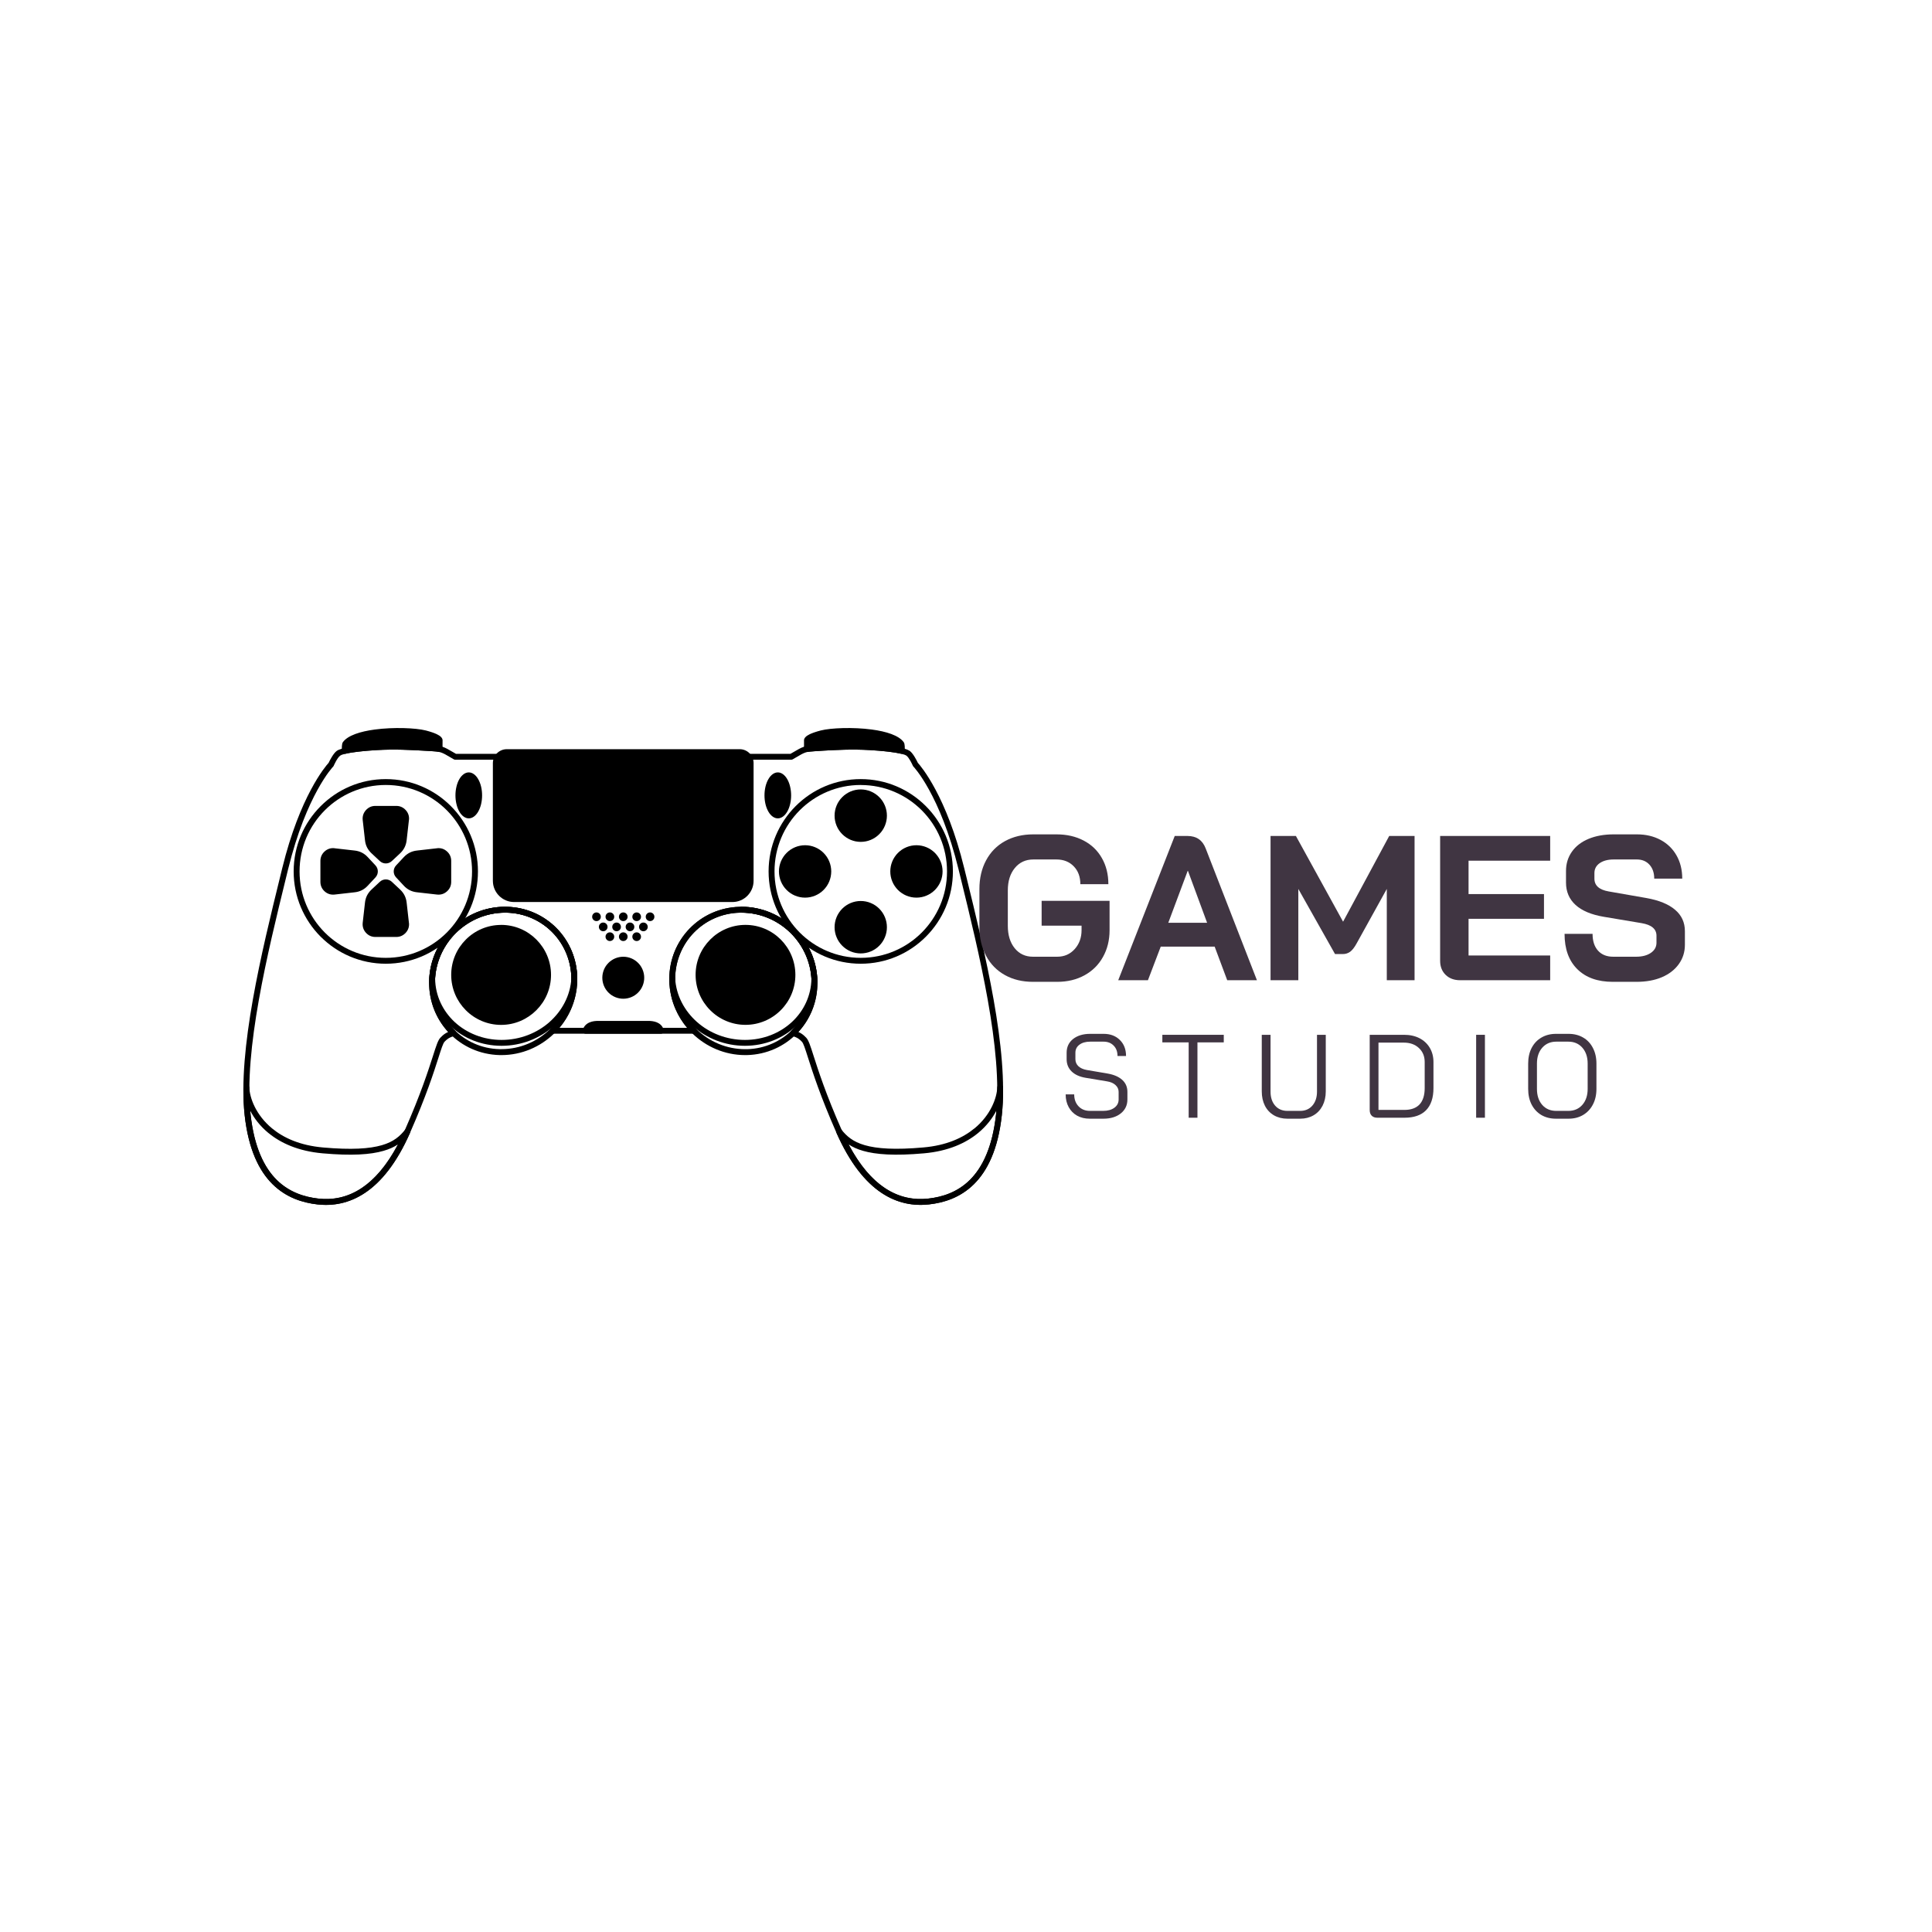 <svg xmlns="http://www.w3.org/2000/svg" xmlns:xlink="http://www.w3.org/1999/xlink" width="500" zoomAndPan="magnify" viewBox="0 0 375 375" height="500" preserveAspectRatio="xMidYMid meet" version="1.0"><defs><g/><clipPath id="334ee1a52e"><path d="M 66 141.094 L 86 141.094 L 86 146 L 66 146 Z M 66 141.094 " clip-rule="nonzero"/></clipPath><clipPath id="f53cfef798"><path d="M 66 141.094 L 86 141.094 L 86 147 L 66 147 Z M 66 141.094 " clip-rule="nonzero"/></clipPath><clipPath id="347f74629a"><path d="M 156 141.094 L 176 141.094 L 176 146 L 156 146 Z M 156 141.094 " clip-rule="nonzero"/></clipPath><clipPath id="d267304412"><path d="M 156 141.094 L 176 141.094 L 176 147 L 156 147 Z M 156 141.094 " clip-rule="nonzero"/></clipPath></defs><g clip-path="url(#334ee1a52e)"><path fill="#000000" d="M 85.332 145.391 C 85.332 145.391 85.332 144.027 85.332 143.684 C 85.332 143.344 84.359 142.812 82.52 142.344 C 79.164 141.484 68.949 141.629 67.012 144.398 C 66.93 144.52 66.906 145.098 66.922 145.754 C 68.184 145.449 70.277 145.191 73.117 145.02 C 77.293 144.77 81.023 145.082 83.461 145.203 C 84.328 145.246 84.879 145.285 85.34 145.383 Z M 85.332 145.391 " fill-opacity="1" fill-rule="evenodd"/></g><g clip-path="url(#f53cfef798)"><path fill="#000000" d="M 84.766 144.727 L 84.766 143.676 C 84.766 143.629 84.605 143.676 84.309 143.543 C 83.867 143.328 83.219 143.105 82.379 142.891 C 80.504 142.414 76.402 142.258 72.891 142.727 C 70.375 143.062 68.195 143.699 67.477 144.727 C 67.449 144.77 67.504 144.77 67.496 144.906 L 67.492 145.055 C 68.039 144.953 68.672 144.855 69.406 144.77 C 70.445 144.648 71.68 144.543 73.082 144.457 C 76.621 144.242 79.848 144.434 82.234 144.57 C 83.074 144.621 83.938 144.648 84.766 144.727 Z M 85.902 143.676 L 85.891 145.496 C 85.824 145.805 85.527 146.004 85.219 145.941 C 84.195 145.789 83.203 145.762 82.172 145.703 C 79.812 145.57 76.621 145.383 73.145 145.59 C 71.75 145.668 70.539 145.781 69.535 145.898 C 68.516 146.02 67.684 146.152 67.07 146.305 L 66.922 146.324 C 66.609 146.324 66.344 146.074 66.344 145.77 L 66.359 144.848 C 66.379 144.504 66.438 144.227 66.543 144.07 C 67.477 142.742 69.949 141.973 72.742 141.602 C 76.387 141.113 80.676 141.285 82.656 141.785 C 83.566 142.023 84.293 142.27 84.801 142.516 C 85.527 142.855 85.902 143.277 85.902 143.684 Z M 85.902 143.676 " fill-opacity="1" fill-rule="nonzero"/></g><path fill="#000000" d="M 74.883 151.223 C 79.82 151.223 84.293 153.227 87.527 156.477 C 90.762 159.715 92.77 164.199 92.77 169.145 C 92.77 174.09 90.77 178.57 87.527 181.812 C 84.293 185.055 79.82 187.059 74.883 187.059 C 69.949 187.059 65.477 185.055 62.242 181.812 L 62.211 181.785 C 58.992 178.543 57 174.07 57 169.145 C 57 164.199 59 159.715 62.242 156.477 C 65.48 153.227 69.957 151.223 74.883 151.223 Z M 86.723 157.273 C 83.695 154.242 79.508 152.363 74.883 152.363 C 70.262 152.363 66.074 154.242 63.047 157.273 C 60.012 160.309 58.145 164.504 58.145 169.145 C 58.145 173.77 60.012 177.949 63.023 180.984 L 63.047 181.008 C 66.074 184.039 70.262 185.918 74.883 185.918 C 79.508 185.918 83.695 184.039 86.723 181.008 C 89.75 177.973 91.625 173.777 91.625 169.145 C 91.625 164.512 89.75 160.316 86.723 157.273 Z M 86.723 157.273 " fill-opacity="1" fill-rule="nonzero"/><path fill="#000000" d="M 112.047 189.965 C 111.824 193.598 110.078 196.863 107.422 199.215 C 104.781 201.547 101.227 202.988 97.355 202.988 C 93.484 202.988 90 201.547 87.473 199.199 C 84.93 196.844 83.348 193.566 83.312 189.934 L 83.312 189.898 C 83.539 186.031 85.285 182.547 87.934 180.043 C 90.582 177.543 94.137 176.004 98.02 176.004 C 101.902 176.004 105.391 177.551 107.914 180.059 C 110.441 182.57 112.008 186.059 112.039 189.934 L 112.039 189.969 Z M 106.668 198.363 C 109.102 196.207 110.699 193.219 110.906 189.906 C 110.871 186.359 109.438 183.168 107.117 180.863 C 104.801 178.566 101.594 177.145 98.027 177.145 C 94.453 177.145 91.168 178.566 88.723 180.871 C 86.273 183.184 84.664 186.395 84.457 189.957 C 84.5 193.254 85.938 196.223 88.246 198.371 C 90.57 200.52 93.781 201.848 97.363 201.848 C 100.949 201.848 104.238 200.52 106.676 198.363 Z M 106.668 198.363 " fill-opacity="1" fill-rule="nonzero"/><path fill="#000000" d="M 97.266 179.52 C 99.938 179.52 102.359 180.605 104.109 182.363 C 105.863 184.117 106.953 186.543 106.953 189.223 C 106.953 191.898 105.871 194.324 104.109 196.078 C 102.359 197.836 99.938 198.93 97.266 198.93 C 94.594 198.93 92.172 197.844 90.418 196.086 C 88.668 194.332 87.578 191.906 87.578 189.227 C 87.578 186.551 88.66 184.125 90.418 182.371 C 92.172 180.613 94.594 179.527 97.266 179.527 Z M 97.266 179.52 " fill-opacity="1" fill-rule="nonzero"/><path fill="#000000" d="M 120.977 199.5 L 133.379 199.5 C 132.461 198.406 131.691 197.172 131.113 195.844 C 130.387 194.176 129.961 192.332 129.918 190.414 L 129.91 190.043 C 129.91 186.211 131.414 182.754 133.863 180.227 C 136.32 177.703 139.73 176.109 143.551 176.012 L 143.922 176.004 C 147.895 176.004 151.52 177.617 154.191 180.215 C 156.855 182.82 158.559 186.41 158.656 190.383 C 158.707 192.426 158.332 194.383 157.609 196.145 C 156.977 197.691 156.07 199.098 154.961 200.305 C 155.184 200.406 155.383 200.512 155.559 200.625 C 155.945 200.875 156.23 201.148 156.492 201.426 C 156.949 201.91 157.297 202.996 157.91 204.918 C 158.801 207.691 160.273 212.309 163.387 219.371 C 165.922 225.129 168.793 228.613 171.707 230.562 C 174.578 232.488 177.5 232.938 180.184 232.637 C 182.875 232.34 185.812 231.426 188.234 229.035 C 190.676 226.621 192.621 222.688 193.324 216.352 C 194.691 203.938 190.008 184.859 186.445 170.344 L 186.055 168.742 C 182.477 154.168 177.305 148.801 177.293 148.789 C 177.227 148.715 177.176 148.637 177.148 148.551 C 177.094 148.422 176.473 147.062 175.926 146.66 L 175.902 146.648 C 175.609 146.453 174.863 146.254 173.703 146.07 C 172.492 145.875 170.844 145.711 168.816 145.59 C 165.34 145.383 162.148 145.57 159.789 145.703 L 158.535 145.777 C 156.414 145.883 156.312 145.945 154.375 147.09 L 153.871 147.383 C 153.777 147.434 153.688 147.461 153.586 147.461 L 88.367 147.461 C 88.246 147.461 88.133 147.426 88.039 147.359 L 87.578 147.09 C 85.641 145.945 85.535 145.883 83.418 145.777 L 82.164 145.703 C 79.805 145.57 76.617 145.383 73.141 145.59 C 71.109 145.711 69.465 145.883 68.254 146.07 C 67.055 146.262 66.301 146.461 66.031 146.668 C 65.453 147.09 64.805 148.566 64.805 148.566 C 64.777 148.652 64.727 148.73 64.672 148.789 C 64.656 148.801 59.492 154.168 55.914 168.742 L 55.523 170.344 C 51.961 184.852 47.277 203.93 48.645 216.352 C 49.34 222.688 51.293 226.621 53.734 229.035 C 56.156 231.418 59.094 232.332 61.785 232.637 C 64.469 232.938 67.391 232.488 70.254 230.562 C 73.168 228.605 76.039 225.121 78.574 219.371 C 81.688 212.309 83.16 207.691 84.051 204.918 C 84.664 202.996 85.012 201.91 85.469 201.426 L 85.492 201.406 C 85.746 201.133 86.031 200.863 86.395 200.625 C 86.574 200.512 86.766 200.406 86.992 200.305 C 85.883 199.098 84.977 197.691 84.344 196.145 C 83.625 194.383 83.238 192.426 83.297 190.383 C 83.395 186.41 85.098 182.812 87.762 180.215 C 90.426 177.617 94.059 176.004 98.027 176.004 L 98.398 176.012 C 102.223 176.109 105.633 177.703 108.09 180.227 C 110.543 182.754 112.051 186.211 112.051 190.035 L 112.047 190.406 C 111.996 192.332 111.566 194.176 110.848 195.844 L 110.836 195.875 C 110.266 197.188 109.496 198.414 108.582 199.5 L 120.984 199.5 Z M 134.676 200.641 L 107.281 200.641 C 107.137 200.641 106.988 200.582 106.879 200.469 C 106.66 200.25 106.66 199.883 106.879 199.664 C 108.098 198.449 109.098 197.008 109.785 195.41 L 109.793 195.387 C 110.465 193.848 110.855 192.148 110.898 190.383 L 110.898 190.035 C 110.898 186.516 109.516 183.332 107.266 181.02 C 105.016 178.707 101.875 177.238 98.367 177.152 L 98.02 177.152 C 94.359 177.152 91.012 178.637 88.547 181.035 C 86.09 183.434 84.516 186.75 84.422 190.414 C 84.379 192.297 84.723 194.098 85.383 195.707 C 86.074 197.395 87.109 198.898 88.402 200.129 C 88.477 200.199 88.531 200.285 88.559 200.391 C 88.641 200.699 88.461 201.004 88.16 201.09 C 87.656 201.227 87.293 201.398 87 201.582 C 86.73 201.762 86.508 201.969 86.301 202.184 L 86.281 202.211 C 85.996 202.512 85.676 203.512 85.113 205.273 C 84.215 208.086 82.719 212.762 79.602 219.84 C 76.973 225.809 73.953 229.449 70.867 231.516 C 67.738 233.617 64.555 234.102 61.637 233.781 C 58.73 233.457 55.551 232.461 52.91 229.859 C 50.297 227.285 48.223 223.125 47.488 216.484 C 46.102 203.867 50.809 184.684 54.398 170.086 L 54.789 168.488 C 58.211 154.539 63.16 148.754 63.785 148.066 C 64.008 147.602 64.699 146.234 65.355 145.754 C 65.773 145.449 66.691 145.176 68.062 144.953 C 69.32 144.754 71.004 144.582 73.062 144.461 C 76.602 144.25 79.828 144.441 82.215 144.578 L 83.469 144.648 C 85.859 144.77 85.977 144.84 88.141 146.109 L 88.512 146.324 L 153.422 146.324 L 153.793 146.109 C 155.957 144.84 156.07 144.77 158.457 144.648 L 159.719 144.578 C 162.105 144.441 165.332 144.25 168.871 144.461 C 170.93 144.582 172.617 144.762 173.871 144.953 C 175.199 145.168 176.102 145.434 176.543 145.727 L 176.586 145.754 C 177.242 146.234 177.934 147.602 178.152 148.066 C 178.773 148.754 183.73 154.539 187.148 168.488 L 187.543 170.086 C 191.125 184.684 195.84 203.867 194.449 216.484 C 193.719 223.125 191.645 227.277 189.031 229.859 C 186.395 232.465 183.219 233.457 180.305 233.781 C 177.383 234.102 174.199 233.617 171.074 231.516 C 167.988 229.449 164.977 225.809 162.34 219.84 C 159.219 212.762 157.727 208.086 156.828 205.273 C 156.266 203.512 155.945 202.512 155.66 202.211 C 155.445 201.984 155.219 201.762 154.941 201.582 C 154.656 201.398 154.293 201.234 153.801 201.098 C 153.699 201.078 153.602 201.02 153.523 200.934 C 153.309 200.707 153.316 200.348 153.535 200.129 C 154.832 198.898 155.871 197.395 156.555 195.707 C 157.219 194.09 157.566 192.297 157.52 190.414 C 157.426 186.75 155.852 183.434 153.395 181.035 C 150.938 178.637 147.582 177.152 143.922 177.152 L 143.578 177.152 C 140.059 177.238 136.926 178.707 134.676 181.02 C 132.426 183.34 131.043 186.516 131.043 190.035 L 131.043 190.379 C 131.086 192.148 131.477 193.848 132.145 195.387 C 132.836 196.98 133.82 198.422 135.031 199.633 C 135.152 199.742 135.23 199.891 135.23 200.07 C 135.23 200.383 134.973 200.641 134.66 200.641 Z M 134.676 200.641 " fill-opacity="1" fill-rule="nonzero"/><path fill="#000000" d="M 120.977 200.07 L 128.301 200.07 C 127.945 198.906 126.738 198.727 125.855 198.727 L 116.113 198.727 C 115.223 198.727 114.023 198.906 113.668 200.07 L 120.992 200.07 Z M 120.977 200.07 " fill-opacity="1" fill-rule="evenodd"/><path fill="#000000" d="M 128.301 200.641 L 113.66 200.641 L 113.492 200.613 C 113.191 200.52 113.02 200.199 113.113 199.898 C 113.348 199.129 113.867 198.68 114.469 198.434 C 115.008 198.207 115.605 198.156 116.105 198.156 L 125.848 198.156 C 126.348 198.156 126.945 198.215 127.488 198.434 C 128.078 198.68 128.586 199.113 128.828 199.871 L 128.863 200.07 C 128.863 200.383 128.605 200.641 128.293 200.641 Z M 128.301 200.641 " fill-opacity="1" fill-rule="nonzero"/><g clip-path="url(#347f74629a)"><path fill="#000000" d="M 156.629 145.391 C 156.629 145.391 156.629 144.027 156.629 143.684 C 156.629 143.344 157.605 142.812 159.441 142.344 C 162.797 141.484 173.012 141.629 174.949 144.398 C 175.035 144.52 175.055 145.098 175.039 145.754 C 173.781 145.449 171.688 145.191 168.844 145.02 C 164.668 144.77 160.938 145.082 158.5 145.203 C 157.633 145.246 157.082 145.285 156.621 145.383 Z M 156.629 145.391 " fill-opacity="1" fill-rule="evenodd"/></g><g clip-path="url(#d267304412)"><path fill="#000000" d="M 156.059 145.391 L 156.059 143.684 C 156.059 143.277 156.434 142.863 157.16 142.516 C 157.66 142.277 158.387 142.023 159.305 141.785 C 161.285 141.285 165.566 141.113 169.223 141.602 C 172.012 141.973 174.484 142.742 175.418 144.07 C 175.531 144.227 175.59 144.504 175.609 144.848 L 175.625 145.762 C 175.625 146.074 175.359 146.324 175.047 146.324 L 174.898 146.305 C 174.285 146.16 173.453 146.02 172.434 145.898 C 171.43 145.781 170.219 145.668 168.824 145.59 C 165.348 145.383 162.156 145.57 159.797 145.703 C 158.695 145.77 157.719 145.84 156.637 145.953 C 156.32 145.953 156.066 145.699 156.066 145.383 Z M 157.199 143.684 L 157.199 144.734 C 158.031 144.656 158.895 144.621 159.727 144.578 C 162.113 144.441 165.34 144.25 168.879 144.461 C 170.281 144.547 171.508 144.656 172.555 144.777 C 173.289 144.863 173.93 144.953 174.473 145.062 L 174.465 144.914 C 174.457 144.777 174.508 144.77 174.484 144.734 C 173.766 143.699 171.586 143.062 169.066 142.727 C 165.555 142.266 161.449 142.414 159.578 142.891 C 158.734 143.105 158.09 143.336 157.645 143.543 C 157.348 143.684 157.191 143.629 157.191 143.676 Z M 157.199 143.684 " fill-opacity="1" fill-rule="nonzero"/></g><path fill="#000000" d="M 167.07 152.363 C 162.445 152.363 158.258 154.242 155.23 157.273 C 152.199 160.309 150.332 164.504 150.332 169.145 C 150.332 173.781 152.203 177.973 155.23 181.008 C 158.258 184.039 162.445 185.918 167.078 185.918 C 171.699 185.918 175.887 184.039 178.914 181.008 C 181.941 177.973 183.816 173.777 183.816 169.145 C 183.816 164.512 181.941 160.316 178.914 157.281 L 178.895 157.262 C 175.867 154.242 171.691 152.371 167.078 152.371 Z M 154.426 156.477 C 157.668 153.227 162.141 151.223 167.07 151.223 C 171.992 151.223 176.449 153.215 179.684 156.445 L 179.715 156.477 C 182.945 159.715 184.957 164.199 184.957 169.145 C 184.957 174.09 182.953 178.57 179.715 181.812 C 176.48 185.055 172.008 187.059 167.07 187.059 C 162.133 187.059 157.66 185.055 154.426 181.812 C 151.188 178.566 149.184 174.082 149.184 169.145 C 149.184 164.199 151.188 159.723 154.426 156.477 Z M 154.426 156.477 " fill-opacity="1" fill-rule="nonzero"/><path fill="#000000" d="M 98.078 176.004 L 98.398 176.012 C 102.223 176.109 105.633 177.703 108.09 180.227 C 110.543 182.754 112.051 186.211 112.051 190.035 L 112.047 190.406 C 111.945 194.387 110.242 197.984 107.578 200.582 C 104.914 203.184 101.281 204.793 97.316 204.793 L 96.945 204.789 C 93.121 204.688 89.707 203.098 87.25 200.57 C 84.801 198.043 83.289 194.59 83.289 190.762 L 83.297 190.391 C 83.395 186.418 85.098 182.82 87.762 180.215 C 90.426 177.617 94.059 176.004 98.027 176.004 Z M 98.375 177.145 L 98.027 177.145 C 94.367 177.145 91.02 178.629 88.555 181.027 C 86.098 183.426 84.523 186.746 84.43 190.406 L 84.43 190.754 C 84.43 194.273 85.812 197.457 88.062 199.77 C 90.312 202.082 93.453 203.555 96.957 203.637 L 97.309 203.637 C 100.961 203.637 104.316 202.152 106.773 199.754 C 109.23 197.359 110.805 194.039 110.898 190.379 L 110.898 190.027 C 110.898 186.508 109.516 183.324 107.266 181.012 C 105.016 178.699 101.875 177.23 98.367 177.145 Z M 98.375 177.145 " fill-opacity="1" fill-rule="nonzero"/><path fill="#000000" d="M 143.898 177.145 L 143.586 177.152 C 140.074 177.238 136.941 178.707 134.688 181.02 C 132.438 183.34 131.055 186.516 131.055 190.035 L 131.055 190.383 C 131.148 194.047 132.723 197.363 135.18 199.762 C 137.637 202.16 140.992 203.645 144.648 203.645 L 144.996 203.645 C 148.508 203.559 151.641 202.09 153.891 199.777 C 156.145 197.457 157.523 194.281 157.523 190.762 L 157.523 190.414 C 157.434 186.75 155.859 183.434 153.402 181.035 C 150.945 178.637 147.59 177.152 143.926 177.152 L 143.891 177.152 Z M 143.559 176.012 L 143.926 176.004 C 147.895 176.004 151.52 177.617 154.191 180.215 C 156.855 182.82 158.559 186.41 158.656 190.383 L 158.664 190.762 C 158.664 194.59 157.16 198.051 154.703 200.57 C 152.246 203.098 148.836 204.688 145.016 204.789 L 144.641 204.793 C 140.68 204.793 137.047 203.184 134.375 200.582 C 131.711 197.98 130.008 194.387 129.91 190.414 L 129.902 190.035 C 129.902 186.211 131.406 182.746 133.863 180.227 C 136.32 177.703 139.73 176.109 143.559 176.012 Z M 143.559 176.012 " fill-opacity="1" fill-rule="nonzero"/><path fill="#000000" d="M 129.91 189.965 C 129.895 189.648 130.129 189.379 130.445 189.363 C 130.758 189.348 131.027 189.586 131.043 189.898 C 131.242 193.219 132.844 196.207 135.281 198.363 C 137.715 200.52 141.008 201.848 144.59 201.848 C 148.172 201.848 151.387 200.52 153.707 198.371 C 156.016 196.23 157.453 193.254 157.496 189.957 C 157.281 186.395 155.68 183.184 153.23 180.871 C 150.785 178.566 147.504 177.145 143.926 177.145 C 143.613 177.145 143.359 176.887 143.359 176.574 C 143.359 176.258 143.613 176.004 143.926 176.004 C 147.801 176.004 151.363 177.543 154.012 180.043 C 156.672 182.547 158.41 186.031 158.637 189.898 L 158.637 189.934 C 158.602 193.566 157.027 196.844 154.477 199.199 C 151.949 201.539 148.465 202.988 144.59 202.988 C 140.723 202.988 137.168 201.547 134.523 199.215 C 131.867 196.863 130.125 193.598 129.902 189.965 Z M 129.91 189.965 " fill-opacity="1" fill-rule="nonzero"/><path fill="#000000" d="M 137.852 182.363 C 139.605 180.605 142.027 179.52 144.695 179.52 C 147.367 179.52 149.789 180.605 151.543 182.363 C 153.293 184.117 154.383 186.543 154.383 189.223 C 154.383 191.898 153.301 194.324 151.543 196.078 C 149.789 197.836 147.367 198.922 144.695 198.922 C 142.027 198.922 139.605 197.836 137.852 196.078 C 136.098 194.324 135.016 191.898 135.016 189.223 C 135.016 186.543 136.098 184.117 137.859 182.363 Z M 137.852 182.363 " fill-opacity="1" fill-rule="nonzero"/><path fill="#000000" d="M 98.367 145.988 L 143.586 145.988 C 144.754 145.988 145.699 146.945 145.699 148.109 L 145.699 170.973 C 145.699 172.918 144.113 174.512 142.168 174.512 L 99.773 174.512 C 97.828 174.512 96.238 172.918 96.238 170.973 L 96.238 148.109 C 96.238 146.938 97.195 145.988 98.355 145.988 Z M 98.367 145.988 " fill-opacity="1" fill-rule="evenodd"/><path fill="#000000" d="M 98.367 145.418 L 143.586 145.418 C 144.32 145.418 145.004 145.727 145.48 146.211 C 145.965 146.695 146.27 147.375 146.27 148.109 L 146.27 170.973 C 146.27 172.098 145.809 173.125 145.066 173.875 C 144.328 174.617 143.301 175.082 142.168 175.082 L 99.773 175.082 C 98.648 175.082 97.613 174.617 96.875 173.875 C 96.133 173.133 95.668 172.105 95.668 170.973 L 95.668 148.109 C 95.668 147.367 95.977 146.688 96.461 146.211 C 96.945 145.727 97.621 145.418 98.355 145.418 Z M 98.367 145.418 " fill-opacity="1" fill-rule="nonzero"/><path fill="#000000" d="M 90.988 149.922 C 91.332 149.922 91.664 150.035 91.98 150.262 C 92.297 150.488 92.574 150.812 92.816 151.23 C 93.059 151.648 93.246 152.129 93.379 152.676 C 93.508 153.223 93.574 153.793 93.574 154.383 C 93.574 154.977 93.508 155.543 93.379 156.09 C 93.246 156.637 93.059 157.121 92.816 157.539 C 92.574 157.957 92.297 158.277 91.98 158.504 C 91.664 158.73 91.332 158.844 90.988 158.844 C 90.648 158.844 90.316 158.73 90 158.504 C 89.684 158.277 89.402 157.957 89.16 157.539 C 88.918 157.121 88.73 156.637 88.602 156.09 C 88.469 155.543 88.402 154.977 88.402 154.383 C 88.402 153.793 88.469 153.223 88.602 152.676 C 88.73 152.129 88.918 151.648 89.16 151.23 C 89.402 150.812 89.684 150.488 90 150.262 C 90.316 150.035 90.648 149.922 90.988 149.922 Z M 90.988 149.922 " fill-opacity="1" fill-rule="evenodd"/><path fill="#000000" d="M 150.973 149.922 C 151.316 149.922 151.645 150.035 151.961 150.262 C 152.277 150.488 152.559 150.812 152.801 151.23 C 153.043 151.648 153.23 152.129 153.359 152.676 C 153.492 153.223 153.559 153.793 153.559 154.383 C 153.559 154.977 153.492 155.543 153.359 156.09 C 153.23 156.637 153.043 157.121 152.801 157.539 C 152.559 157.957 152.277 158.277 151.961 158.504 C 151.645 158.73 151.316 158.844 150.973 158.844 C 150.629 158.844 150.301 158.73 149.984 158.504 C 149.664 158.277 149.387 157.957 149.145 157.539 C 148.902 157.121 148.715 156.637 148.582 156.09 C 148.453 155.543 148.387 154.977 148.387 154.383 C 148.387 153.793 148.453 153.223 148.582 152.676 C 148.715 152.129 148.902 151.648 149.145 151.23 C 149.387 150.812 149.664 150.488 149.984 150.262 C 150.301 150.035 150.629 149.922 150.973 149.922 Z M 150.973 149.922 " fill-opacity="1" fill-rule="evenodd"/><path fill="#000000" d="M 125.043 189.777 C 125.043 190.047 125.02 190.309 124.965 190.574 C 124.914 190.836 124.836 191.09 124.734 191.336 C 124.633 191.586 124.508 191.82 124.359 192.043 C 124.211 192.266 124.043 192.469 123.852 192.66 C 123.664 192.848 123.457 193.02 123.238 193.168 C 123.016 193.316 122.781 193.441 122.535 193.543 C 122.285 193.645 122.031 193.723 121.77 193.773 C 121.508 193.828 121.246 193.852 120.977 193.852 C 120.711 193.852 120.445 193.828 120.184 193.773 C 119.922 193.723 119.668 193.645 119.422 193.543 C 119.176 193.441 118.941 193.316 118.719 193.168 C 118.496 193.02 118.289 192.848 118.102 192.66 C 117.914 192.469 117.742 192.266 117.594 192.043 C 117.445 191.82 117.32 191.586 117.219 191.336 C 117.117 191.09 117.039 190.836 116.988 190.574 C 116.938 190.309 116.91 190.047 116.91 189.777 C 116.91 189.512 116.938 189.246 116.988 188.984 C 117.039 188.719 117.117 188.465 117.219 188.219 C 117.32 187.973 117.445 187.734 117.594 187.512 C 117.742 187.293 117.914 187.086 118.102 186.895 C 118.289 186.707 118.496 186.539 118.719 186.391 C 118.941 186.242 119.176 186.113 119.422 186.012 C 119.668 185.91 119.922 185.832 120.184 185.781 C 120.445 185.727 120.711 185.703 120.977 185.703 C 121.246 185.703 121.508 185.727 121.77 185.781 C 122.031 185.832 122.285 185.91 122.535 186.012 C 122.781 186.113 123.016 186.242 123.238 186.391 C 123.457 186.539 123.664 186.707 123.852 186.895 C 124.043 187.086 124.211 187.293 124.359 187.512 C 124.508 187.734 124.633 187.973 124.734 188.219 C 124.836 188.465 124.914 188.719 124.965 188.984 C 125.02 189.246 125.043 189.512 125.043 189.777 Z M 125.043 189.777 " fill-opacity="1" fill-rule="nonzero"/><path fill="#000000" d="M 172.148 158.316 C 172.148 158.648 172.117 158.98 172.051 159.309 C 171.984 159.637 171.891 159.953 171.762 160.266 C 171.633 160.574 171.477 160.867 171.293 161.145 C 171.109 161.422 170.898 161.68 170.66 161.914 C 170.426 162.152 170.168 162.363 169.891 162.547 C 169.613 162.734 169.32 162.891 169.012 163.02 C 168.707 163.145 168.387 163.242 168.062 163.309 C 167.734 163.371 167.402 163.406 167.07 163.406 C 166.738 163.406 166.406 163.371 166.078 163.309 C 165.754 163.242 165.434 163.145 165.125 163.02 C 164.82 162.891 164.527 162.734 164.25 162.547 C 163.973 162.363 163.715 162.152 163.48 161.914 C 163.242 161.68 163.031 161.422 162.848 161.145 C 162.66 160.867 162.504 160.574 162.379 160.266 C 162.25 159.953 162.152 159.637 162.09 159.309 C 162.023 158.98 161.992 158.648 161.992 158.316 C 161.992 157.98 162.023 157.652 162.09 157.324 C 162.152 156.996 162.25 156.676 162.379 156.367 C 162.504 156.059 162.66 155.766 162.848 155.488 C 163.031 155.211 163.242 154.953 163.48 154.719 C 163.715 154.48 163.973 154.27 164.25 154.086 C 164.527 153.898 164.82 153.742 165.125 153.613 C 165.434 153.488 165.754 153.391 166.078 153.324 C 166.406 153.262 166.738 153.227 167.07 153.227 C 167.402 153.227 167.734 153.262 168.062 153.324 C 168.387 153.391 168.707 153.488 169.012 153.613 C 169.32 153.742 169.613 153.898 169.891 154.086 C 170.168 154.27 170.426 154.48 170.66 154.719 C 170.898 154.953 171.109 155.211 171.293 155.488 C 171.477 155.766 171.633 156.059 171.762 156.367 C 171.891 156.676 171.984 156.996 172.051 157.324 C 172.117 157.652 172.148 157.98 172.148 158.316 Z M 172.148 158.316 " fill-opacity="1" fill-rule="nonzero"/><path fill="#000000" d="M 177.879 164.059 C 177.547 164.059 177.215 164.09 176.891 164.156 C 176.562 164.223 176.246 164.316 175.938 164.445 C 175.629 164.574 175.336 164.73 175.059 164.914 C 174.781 165.102 174.527 165.312 174.289 165.547 C 174.055 165.785 173.844 166.043 173.66 166.32 C 173.473 166.598 173.316 166.891 173.191 167.199 C 173.062 167.508 172.965 167.824 172.902 168.152 C 172.836 168.48 172.805 168.809 172.805 169.145 C 172.805 169.477 172.836 169.809 172.902 170.137 C 172.965 170.465 173.062 170.781 173.191 171.09 C 173.316 171.398 173.473 171.691 173.66 171.969 C 173.844 172.246 174.055 172.504 174.289 172.742 C 174.527 172.977 174.781 173.188 175.059 173.371 C 175.336 173.559 175.629 173.715 175.938 173.844 C 176.246 173.969 176.562 174.066 176.891 174.133 C 177.215 174.199 177.547 174.23 177.879 174.23 C 178.211 174.23 178.543 174.199 178.871 174.133 C 179.195 174.066 179.512 173.969 179.82 173.844 C 180.129 173.715 180.422 173.559 180.699 173.371 C 180.977 173.188 181.23 172.977 181.469 172.742 C 181.703 172.504 181.914 172.246 182.098 171.969 C 182.285 171.691 182.441 171.398 182.566 171.09 C 182.695 170.781 182.793 170.465 182.855 170.137 C 182.922 169.809 182.953 169.477 182.953 169.145 C 182.953 168.809 182.922 168.48 182.855 168.152 C 182.793 167.824 182.695 167.508 182.566 167.199 C 182.441 166.891 182.285 166.598 182.098 166.32 C 181.914 166.043 181.703 165.785 181.469 165.547 C 181.23 165.312 180.977 165.102 180.699 164.914 C 180.422 164.73 180.129 164.574 179.82 164.445 C 179.512 164.316 179.195 164.223 178.871 164.156 C 178.543 164.09 178.211 164.059 177.879 164.059 Z M 177.879 164.059 " fill-opacity="1" fill-rule="nonzero"/><path fill="#000000" d="M 172.148 179.973 C 172.148 180.305 172.117 180.637 172.051 180.965 C 171.984 181.293 171.891 181.609 171.762 181.918 C 171.633 182.227 171.477 182.52 171.293 182.797 C 171.109 183.074 170.898 183.332 170.66 183.57 C 170.426 183.805 170.168 184.016 169.891 184.203 C 169.613 184.387 169.32 184.543 169.012 184.672 C 168.707 184.801 168.387 184.898 168.062 184.961 C 167.734 185.027 167.402 185.059 167.07 185.059 C 166.738 185.059 166.406 185.027 166.078 184.961 C 165.754 184.898 165.434 184.801 165.125 184.672 C 164.82 184.543 164.527 184.387 164.25 184.203 C 163.973 184.016 163.715 183.805 163.48 183.57 C 163.242 183.332 163.031 183.074 162.848 182.797 C 162.66 182.52 162.504 182.227 162.379 181.918 C 162.25 181.609 162.152 181.293 162.09 180.965 C 162.023 180.637 161.992 180.305 161.992 179.973 C 161.992 179.637 162.023 179.305 162.09 178.977 C 162.152 178.652 162.25 178.332 162.379 178.023 C 162.504 177.715 162.66 177.422 162.848 177.145 C 163.031 176.867 163.242 176.609 163.48 176.371 C 163.715 176.137 163.973 175.926 164.25 175.738 C 164.527 175.555 164.82 175.398 165.125 175.27 C 165.434 175.141 165.754 175.047 166.078 174.98 C 166.406 174.914 166.738 174.883 167.07 174.883 C 167.402 174.883 167.734 174.914 168.062 174.98 C 168.387 175.047 168.707 175.141 169.012 175.27 C 169.32 175.398 169.613 175.555 169.891 175.738 C 170.168 175.926 170.426 176.137 170.66 176.371 C 170.898 176.609 171.109 176.867 171.293 177.145 C 171.477 177.422 171.633 177.715 171.762 178.023 C 171.891 178.332 171.984 178.652 172.051 178.977 C 172.117 179.305 172.148 179.637 172.148 179.973 Z M 172.148 179.973 " fill-opacity="1" fill-rule="nonzero"/><path fill="#000000" d="M 156.266 164.059 C 155.934 164.059 155.602 164.09 155.277 164.156 C 154.949 164.223 154.633 164.316 154.324 164.445 C 154.016 164.574 153.723 164.73 153.445 164.914 C 153.168 165.102 152.914 165.312 152.68 165.547 C 152.441 165.785 152.23 166.043 152.047 166.32 C 151.863 166.598 151.707 166.891 151.578 167.199 C 151.449 167.508 151.355 167.824 151.289 168.152 C 151.223 168.48 151.191 168.809 151.191 169.145 C 151.191 169.477 151.223 169.809 151.289 170.137 C 151.355 170.465 151.449 170.781 151.578 171.09 C 151.707 171.398 151.863 171.691 152.047 171.969 C 152.23 172.246 152.441 172.504 152.68 172.742 C 152.914 172.977 153.168 173.188 153.445 173.371 C 153.723 173.559 154.016 173.715 154.324 173.844 C 154.633 173.969 154.949 174.066 155.277 174.133 C 155.602 174.199 155.934 174.23 156.266 174.23 C 156.602 174.23 156.93 174.199 157.258 174.133 C 157.582 174.066 157.902 173.969 158.207 173.844 C 158.516 173.715 158.809 173.559 159.086 173.371 C 159.363 173.188 159.621 172.977 159.855 172.742 C 160.09 172.504 160.301 172.246 160.488 171.969 C 160.672 171.691 160.828 171.398 160.957 171.09 C 161.082 170.781 161.18 170.465 161.246 170.137 C 161.309 169.809 161.344 169.477 161.344 169.145 C 161.344 168.809 161.309 168.48 161.246 168.152 C 161.18 167.824 161.082 167.508 160.957 167.199 C 160.828 166.891 160.672 166.598 160.488 166.32 C 160.301 166.043 160.09 165.785 159.855 165.547 C 159.621 165.312 159.363 165.102 159.086 164.914 C 158.809 164.73 158.516 164.574 158.207 164.445 C 157.902 164.316 157.582 164.223 157.258 164.156 C 156.93 164.09 156.602 164.059 156.266 164.059 Z M 156.266 164.059 " fill-opacity="1" fill-rule="nonzero"/><path fill="#000000" d="M 48.395 211.055 C 48.449 213.074 49.648 216.414 52.816 219.027 C 55.039 220.859 58.238 222.332 62.695 222.723 C 68.223 223.215 71.734 222.973 74.121 222.281 C 76.422 221.617 77.656 220.512 78.645 219.254 C 78.836 219.012 79.199 218.969 79.441 219.164 C 79.648 219.328 79.707 219.605 79.605 219.84 C 76.98 225.809 73.957 229.449 70.875 231.516 C 67.746 233.617 64.562 234.102 61.645 233.781 C 58.738 233.457 55.559 232.461 52.918 229.859 C 50.305 227.285 48.23 223.125 47.496 216.484 C 47.402 215.629 47.34 214.746 47.297 213.852 C 47.254 212.961 47.238 212.023 47.246 211.07 C 47.246 210.754 47.512 210.504 47.824 210.504 C 48.129 210.504 48.379 210.754 48.387 211.062 Z M 52.09 219.906 C 50.473 218.57 49.328 217.051 48.559 215.578 L 48.637 216.363 C 49.336 222.703 51.285 226.637 53.73 229.047 C 56.152 231.43 59.086 232.344 61.777 232.652 C 64.465 232.953 67.383 232.504 70.246 230.574 C 72.66 228.953 75.055 226.277 77.25 222.125 C 76.496 222.625 75.582 223.051 74.441 223.379 C 71.934 224.109 68.289 224.367 62.605 223.859 C 57.883 223.438 54.477 221.867 52.098 219.906 Z M 52.09 219.906 " fill-opacity="1" fill-rule="nonzero"/><path fill="#000000" d="M 193.398 215.578 C 192.629 217.051 191.48 218.57 189.863 219.906 C 187.484 221.867 184.078 223.438 179.355 223.859 C 173.672 224.367 170.027 224.102 167.52 223.379 C 166.371 223.051 165.469 222.625 164.711 222.125 C 166.906 226.277 169.293 228.953 171.707 230.574 C 174.578 232.504 177.5 232.953 180.184 232.652 C 182.875 232.352 185.812 231.438 188.234 229.047 C 190.676 226.637 192.621 222.703 193.324 216.363 L 193.402 215.578 Z M 189.145 219.027 C 192.309 216.414 193.504 213.074 193.566 211.055 C 193.574 210.746 193.824 210.496 194.129 210.496 C 194.445 210.496 194.699 210.754 194.699 211.062 C 194.707 212.02 194.691 212.953 194.648 213.844 C 194.609 214.738 194.543 215.613 194.449 216.473 C 193.719 223.125 191.637 227.277 189.031 229.855 C 186.395 232.461 183.219 233.453 180.305 233.773 C 177.383 234.094 174.199 233.609 171.074 231.512 C 167.988 229.441 164.977 225.801 162.34 219.832 C 162.242 219.598 162.305 219.32 162.512 219.156 C 162.754 218.961 163.117 219.004 163.309 219.246 C 164.301 220.504 165.531 221.609 167.832 222.273 C 170.211 222.965 173.73 223.211 179.258 222.715 C 183.715 222.324 186.914 220.855 189.137 219.02 Z M 189.145 219.027 " fill-opacity="1" fill-rule="nonzero"/><path fill="#000000" d="M 64.941 164.648 L 68.844 165.09 C 69.855 165.203 70.688 165.625 71.379 166.367 L 72.883 167.98 C 73.488 168.637 73.488 169.645 72.883 170.301 L 71.379 171.914 C 70.684 172.664 69.855 173.082 68.844 173.191 L 64.941 173.633 C 64.215 173.711 63.559 173.504 63.016 173.02 C 62.477 172.535 62.191 171.906 62.191 171.172 L 62.191 167.102 C 62.191 166.375 62.477 165.738 63.016 165.254 C 63.559 164.77 64.215 164.555 64.941 164.641 Z M 64.941 164.648 " fill-opacity="1" fill-rule="evenodd"/><path fill="#000000" d="M 79.371 159.18 L 78.93 163.09 C 78.816 164.105 78.395 164.941 77.656 165.633 L 76.047 167.137 C 75.391 167.746 74.387 167.746 73.73 167.137 L 72.121 165.633 C 71.371 164.934 70.953 164.105 70.844 163.09 L 70.402 159.18 C 70.324 158.453 70.531 157.797 71.016 157.254 C 71.5 156.711 72.129 156.426 72.863 156.426 L 76.922 156.426 C 77.648 156.426 78.273 156.711 78.766 157.254 C 79.25 157.797 79.465 158.453 79.379 159.18 Z M 79.371 159.18 " fill-opacity="1" fill-rule="evenodd"/><path fill="#000000" d="M 84.828 164.648 L 80.926 165.09 C 79.914 165.203 79.078 165.625 78.383 166.367 L 76.879 167.98 C 76.266 168.637 76.266 169.645 76.879 170.301 L 78.383 171.914 C 79.078 172.664 79.914 173.082 80.926 173.191 L 84.828 173.633 C 85.555 173.711 86.211 173.504 86.75 173.02 C 87.301 172.535 87.578 171.906 87.578 171.172 L 87.578 167.102 C 87.578 166.375 87.301 165.738 86.75 165.254 C 86.211 164.77 85.555 164.555 84.828 164.641 Z M 84.828 164.648 " fill-opacity="1" fill-rule="evenodd"/><path fill="#000000" d="M 79.371 179.105 L 78.93 175.195 C 78.816 174.184 78.395 173.348 77.656 172.656 L 76.047 171.148 C 75.391 170.543 74.387 170.543 73.73 171.148 L 72.121 172.656 C 71.371 173.355 70.953 174.191 70.844 175.195 L 70.402 179.105 C 70.324 179.836 70.531 180.492 71.016 181.035 C 71.5 181.578 72.129 181.863 72.863 181.863 L 76.922 181.863 C 77.648 181.863 78.273 181.578 78.766 181.035 C 79.25 180.492 79.465 179.836 79.379 179.105 Z M 79.371 179.105 " fill-opacity="1" fill-rule="evenodd"/><path fill="#000000" d="M 116.617 177.945 C 116.617 178.176 116.535 178.375 116.371 178.539 C 116.207 178.703 116.008 178.785 115.777 178.785 C 115.547 178.785 115.348 178.703 115.184 178.539 C 115.02 178.375 114.938 178.176 114.938 177.945 C 114.938 177.711 115.02 177.512 115.184 177.348 C 115.348 177.184 115.547 177.102 115.777 177.102 C 116.008 177.102 116.207 177.184 116.371 177.348 C 116.535 177.512 116.617 177.711 116.617 177.945 Z M 116.617 177.945 " fill-opacity="1" fill-rule="nonzero"/><path fill="#000000" d="M 119.219 177.945 C 119.219 178.176 119.137 178.375 118.973 178.539 C 118.809 178.703 118.609 178.785 118.379 178.785 C 118.145 178.785 117.945 178.703 117.781 178.539 C 117.617 178.375 117.535 178.176 117.535 177.945 C 117.535 177.711 117.617 177.512 117.781 177.348 C 117.945 177.184 118.145 177.102 118.379 177.102 C 118.609 177.102 118.809 177.184 118.973 177.348 C 119.137 177.512 119.219 177.711 119.219 177.945 Z M 119.219 177.945 " fill-opacity="1" fill-rule="nonzero"/><path fill="#000000" d="M 121.816 177.945 C 121.816 178.176 121.734 178.375 121.57 178.539 C 121.406 178.703 121.211 178.785 120.977 178.785 C 120.746 178.785 120.547 178.703 120.383 178.539 C 120.219 178.375 120.137 178.176 120.137 177.945 C 120.137 177.711 120.219 177.512 120.383 177.348 C 120.547 177.184 120.746 177.102 120.977 177.102 C 121.211 177.102 121.406 177.184 121.57 177.348 C 121.734 177.512 121.816 177.711 121.816 177.945 Z M 121.816 177.945 " fill-opacity="1" fill-rule="nonzero"/><path fill="#000000" d="M 124.418 177.945 C 124.418 178.176 124.336 178.375 124.172 178.539 C 124.008 178.703 123.809 178.785 123.578 178.785 C 123.344 178.785 123.148 178.703 122.984 178.539 C 122.82 178.375 122.738 178.176 122.738 177.945 C 122.738 177.711 122.82 177.512 122.984 177.348 C 123.148 177.184 123.344 177.102 123.578 177.102 C 123.809 177.102 124.008 177.184 124.172 177.348 C 124.336 177.512 124.418 177.711 124.418 177.945 Z M 124.418 177.945 " fill-opacity="1" fill-rule="nonzero"/><path fill="#000000" d="M 127.016 177.945 C 127.016 178.176 126.934 178.375 126.77 178.539 C 126.605 178.703 126.41 178.785 126.176 178.785 C 125.945 178.785 125.746 178.703 125.582 178.539 C 125.418 178.375 125.336 178.176 125.336 177.945 C 125.336 177.711 125.418 177.512 125.582 177.348 C 125.746 177.184 125.945 177.102 126.176 177.102 C 126.41 177.102 126.605 177.184 126.77 177.348 C 126.934 177.512 127.016 177.711 127.016 177.945 Z M 127.016 177.945 " fill-opacity="1" fill-rule="nonzero"/><path fill="#000000" d="M 117.922 179.906 C 117.922 180.141 117.84 180.336 117.676 180.504 C 117.512 180.668 117.312 180.75 117.082 180.75 C 116.848 180.75 116.652 180.668 116.488 180.504 C 116.324 180.336 116.242 180.141 116.242 179.906 C 116.242 179.676 116.324 179.477 116.488 179.312 C 116.652 179.148 116.848 179.066 117.082 179.066 C 117.312 179.066 117.512 179.148 117.676 179.312 C 117.84 179.477 117.922 179.676 117.922 179.906 Z M 117.922 179.906 " fill-opacity="1" fill-rule="nonzero"/><path fill="#000000" d="M 120.52 179.906 C 120.52 180.141 120.438 180.336 120.273 180.504 C 120.109 180.668 119.914 180.75 119.68 180.75 C 119.449 180.75 119.25 180.668 119.086 180.504 C 118.922 180.336 118.84 180.141 118.84 179.906 C 118.84 179.676 118.922 179.477 119.086 179.312 C 119.25 179.148 119.449 179.066 119.68 179.066 C 119.914 179.066 120.109 179.148 120.273 179.312 C 120.438 179.477 120.52 179.676 120.52 179.906 Z M 120.52 179.906 " fill-opacity="1" fill-rule="nonzero"/><path fill="#000000" d="M 123.121 179.906 C 123.121 180.141 123.039 180.336 122.875 180.504 C 122.711 180.668 122.512 180.75 122.281 180.75 C 122.047 180.75 121.852 180.668 121.688 180.504 C 121.523 180.336 121.441 180.141 121.441 179.906 C 121.441 179.676 121.523 179.477 121.688 179.312 C 121.852 179.148 122.047 179.066 122.281 179.066 C 122.512 179.066 122.711 179.148 122.875 179.312 C 123.039 179.477 123.121 179.676 123.121 179.906 Z M 123.121 179.906 " fill-opacity="1" fill-rule="nonzero"/><path fill="#000000" d="M 125.723 179.906 C 125.723 180.141 125.641 180.336 125.477 180.504 C 125.312 180.668 125.113 180.75 124.879 180.75 C 124.648 180.75 124.449 180.668 124.285 180.504 C 124.121 180.336 124.039 180.141 124.039 179.906 C 124.039 179.676 124.121 179.477 124.285 179.312 C 124.449 179.148 124.648 179.066 124.879 179.066 C 125.113 179.066 125.312 179.148 125.477 179.312 C 125.641 179.477 125.723 179.676 125.723 179.906 Z M 125.723 179.906 " fill-opacity="1" fill-rule="nonzero"/><path fill="#000000" d="M 119.219 181.812 C 119.219 182.047 119.137 182.242 118.973 182.406 C 118.809 182.574 118.609 182.656 118.379 182.656 C 118.145 182.656 117.945 182.574 117.781 182.406 C 117.617 182.242 117.535 182.047 117.535 181.812 C 117.535 181.578 117.617 181.383 117.781 181.219 C 117.945 181.051 118.145 180.969 118.379 180.969 C 118.609 180.969 118.809 181.051 118.973 181.219 C 119.137 181.383 119.219 181.578 119.219 181.812 Z M 119.219 181.812 " fill-opacity="1" fill-rule="nonzero"/><path fill="#000000" d="M 121.816 181.812 C 121.816 182.047 121.734 182.242 121.57 182.406 C 121.406 182.574 121.211 182.656 120.977 182.656 C 120.746 182.656 120.547 182.574 120.383 182.406 C 120.219 182.242 120.137 182.047 120.137 181.812 C 120.137 181.578 120.219 181.383 120.383 181.219 C 120.547 181.051 120.746 180.969 120.977 180.969 C 121.211 180.969 121.406 181.051 121.57 181.219 C 121.734 181.383 121.816 181.578 121.816 181.812 Z M 121.816 181.812 " fill-opacity="1" fill-rule="nonzero"/><path fill="#000000" d="M 124.418 181.812 C 124.418 182.047 124.336 182.242 124.172 182.406 C 124.008 182.574 123.809 182.656 123.578 182.656 C 123.344 182.656 123.148 182.574 122.984 182.406 C 122.82 182.242 122.738 182.047 122.738 181.812 C 122.738 181.578 122.82 181.383 122.984 181.219 C 123.148 181.051 123.344 180.969 123.578 180.969 C 123.809 180.969 124.008 181.051 124.172 181.219 C 124.336 181.383 124.418 181.578 124.418 181.812 Z M 124.418 181.812 " fill-opacity="1" fill-rule="nonzero"/><g fill="#403542" fill-opacity="1"><g transform="translate(188.414, 190.261)"><g><path d="M 12.078 0.312 C 10.023 0.312 8.211 -0.125 6.641 -1 C 5.066 -1.875 3.848 -3.117 2.984 -4.734 C 2.117 -6.348 1.688 -8.207 1.688 -10.312 L 1.688 -17.688 C 1.688 -19.789 2.117 -21.648 2.984 -23.266 C 3.848 -24.879 5.07 -26.125 6.656 -27 C 8.25 -27.875 10.082 -28.312 12.156 -28.312 L 16.641 -28.312 C 18.641 -28.312 20.398 -27.91 21.922 -27.109 C 23.441 -26.316 24.617 -25.188 25.453 -23.719 C 26.297 -22.25 26.719 -20.555 26.719 -18.641 L 21.281 -18.641 C 21.281 -20.078 20.852 -21.234 20 -22.109 C 19.145 -22.992 18.023 -23.438 16.641 -23.438 L 12.156 -23.438 C 10.664 -23.438 9.469 -22.883 8.562 -21.781 C 7.656 -20.676 7.203 -19.227 7.203 -17.438 L 7.203 -10.562 C 7.203 -8.77 7.645 -7.32 8.531 -6.219 C 9.426 -5.113 10.609 -4.562 12.078 -4.562 L 16.797 -4.562 C 18.16 -4.562 19.285 -5.051 20.172 -6.031 C 21.066 -7.02 21.516 -8.25 21.516 -9.719 L 21.516 -10.594 L 13.766 -10.594 L 13.766 -15.406 L 26.953 -15.406 L 26.953 -9.719 C 26.953 -7.77 26.523 -6.035 25.672 -4.516 C 24.828 -2.992 23.629 -1.805 22.078 -0.953 C 20.535 -0.109 18.773 0.312 16.797 0.312 Z M 12.078 0.312 "/></g></g></g><g fill="#403542" fill-opacity="1"><g transform="translate(216.891, 190.261)"><g><path d="M 18.875 -6.516 L 8.406 -6.516 L 5.922 0 L 0.156 0 L 11.125 -28 L 13.594 -28 C 15.332 -28 16.508 -27.195 17.125 -25.594 L 27.078 0 L 21.312 0 Z M 9.875 -11.156 L 17.406 -11.156 L 13.688 -21.234 L 13.641 -21.234 Z M 9.875 -11.156 "/></g></g></g><g fill="#403542" fill-opacity="1"><g transform="translate(244.129, 190.261)"><g><path d="M 2.484 -28 L 7.406 -28 L 16.562 -11.359 L 25.516 -28 L 30.438 -28 L 30.438 0 L 25.047 0 L 25.047 -17.719 L 19.156 -7.078 C 18.758 -6.359 18.352 -5.844 17.938 -5.531 C 17.52 -5.227 17.047 -5.078 16.516 -5.078 L 15 -5.078 L 7.875 -17.719 L 7.875 0 L 2.484 0 Z M 2.484 -28 "/></g></g></g><g fill="#403542" fill-opacity="1"><g transform="translate(277.045, 190.261)"><g><path d="M 6.359 0 C 5.211 0 4.281 -0.344 3.562 -1.031 C 2.844 -1.727 2.484 -2.641 2.484 -3.766 L 2.484 -28 L 23.844 -28 L 23.844 -23.203 L 8 -23.203 L 8 -16.719 L 22.641 -16.719 L 22.641 -11.922 L 8 -11.922 L 8 -4.797 L 23.844 -4.797 L 23.844 0 Z M 6.359 0 "/></g></g></g><g fill="#403542" fill-opacity="1"><g transform="translate(302.163, 190.261)"><g><path d="M 10.875 0.312 C 7.945 0.312 5.656 -0.504 4 -2.141 C 2.344 -3.773 1.516 -6.062 1.516 -9 L 6.953 -9 C 6.953 -7.613 7.305 -6.523 8.016 -5.734 C 8.723 -4.953 9.703 -4.562 10.953 -4.562 L 15.406 -4.562 C 16.57 -4.562 17.52 -4.805 18.25 -5.297 C 18.988 -5.797 19.359 -6.457 19.359 -7.281 L 19.359 -8.641 C 19.359 -9.941 18.398 -10.754 16.484 -11.078 L 9.125 -12.312 C 6.719 -12.719 4.895 -13.484 3.656 -14.609 C 2.414 -15.742 1.797 -17.191 1.797 -18.953 L 1.797 -21.203 C 1.797 -22.609 2.176 -23.852 2.938 -24.938 C 3.695 -26.02 4.773 -26.852 6.172 -27.438 C 7.578 -28.02 9.203 -28.312 11.047 -28.312 L 15.562 -28.312 C 17.289 -28.312 18.82 -27.953 20.156 -27.234 C 21.488 -26.516 22.52 -25.508 23.25 -24.219 C 23.988 -22.926 24.359 -21.426 24.359 -19.719 L 18.922 -19.719 C 18.922 -20.844 18.613 -21.742 18 -22.422 C 17.383 -23.098 16.57 -23.438 15.562 -23.438 L 11.047 -23.438 C 9.922 -23.438 9.016 -23.195 8.328 -22.719 C 7.648 -22.238 7.312 -21.598 7.312 -20.797 L 7.312 -19.719 C 7.312 -18.383 8.234 -17.555 10.078 -17.234 L 17.406 -15.953 C 19.832 -15.523 21.68 -14.77 22.953 -13.688 C 24.234 -12.613 24.875 -11.223 24.875 -9.516 L 24.875 -6.875 C 24.875 -5.469 24.477 -4.219 23.688 -3.125 C 22.906 -2.031 21.805 -1.18 20.391 -0.578 C 18.984 0.016 17.348 0.312 15.484 0.312 Z M 10.875 0.312 "/></g></g></g><g fill="#403542" fill-opacity="1"><g transform="translate(205.563, 216.95)"><g><path d="M 5.953 0.188 C 5.035 0.188 4.223 -0.004 3.516 -0.391 C 2.816 -0.785 2.27 -1.336 1.875 -2.047 C 1.477 -2.766 1.281 -3.594 1.281 -4.531 L 2.938 -4.531 C 2.938 -3.582 3.219 -2.812 3.781 -2.219 C 4.344 -1.625 5.082 -1.328 6 -1.328 L 8.562 -1.328 C 9.457 -1.328 10.18 -1.531 10.734 -1.938 C 11.285 -2.344 11.562 -2.879 11.562 -3.547 L 11.562 -5.016 C 11.562 -5.535 11.359 -5.977 10.953 -6.344 C 10.547 -6.719 9.992 -6.957 9.297 -7.062 L 5.156 -7.75 C 3.988 -7.945 3.082 -8.359 2.438 -8.984 C 1.789 -9.617 1.469 -10.41 1.469 -11.359 L 1.469 -12.609 C 1.469 -13.723 1.883 -14.613 2.719 -15.281 C 3.562 -15.945 4.672 -16.281 6.047 -16.281 L 8.641 -16.281 C 9.953 -16.281 11.004 -15.883 11.797 -15.094 C 12.598 -14.312 13 -13.273 13 -11.984 L 11.344 -11.984 C 11.344 -12.828 11.094 -13.5 10.594 -14 C 10.102 -14.508 9.453 -14.766 8.641 -14.766 L 6.047 -14.766 C 5.172 -14.766 4.473 -14.566 3.953 -14.172 C 3.43 -13.785 3.172 -13.266 3.172 -12.609 L 3.172 -11.359 C 3.172 -10.828 3.363 -10.375 3.75 -10 C 4.145 -9.633 4.688 -9.391 5.375 -9.266 L 9.5 -8.562 C 10.695 -8.344 11.625 -7.93 12.281 -7.328 C 12.938 -6.723 13.266 -5.953 13.266 -5.016 L 13.266 -3.547 C 13.266 -2.422 12.832 -1.516 11.969 -0.828 C 11.113 -0.148 9.992 0.188 8.609 0.188 Z M 5.953 0.188 "/></g></g></g><g fill="#403542" fill-opacity="1"><g transform="translate(224.924, 216.95)"><g><path d="M 5.797 -14.625 L 0.688 -14.625 L 0.688 -16.094 L 12.609 -16.094 L 12.609 -14.625 L 7.5 -14.625 L 7.5 0 L 5.797 0 Z M 5.797 -14.625 "/></g></g></g><g fill="#403542" fill-opacity="1"><g transform="translate(243.159, 216.95)"><g><path d="M 6.719 0.188 C 5.738 0.188 4.867 -0.031 4.109 -0.469 C 3.359 -0.906 2.773 -1.523 2.359 -2.328 C 1.953 -3.141 1.75 -4.066 1.75 -5.109 L 1.75 -16.094 L 3.453 -16.094 L 3.453 -5.062 C 3.453 -3.938 3.75 -3.031 4.344 -2.344 C 4.945 -1.664 5.738 -1.328 6.719 -1.328 L 9.203 -1.328 C 10.18 -1.328 10.969 -1.664 11.562 -2.344 C 12.164 -3.031 12.469 -3.938 12.469 -5.062 L 12.469 -16.094 L 14.172 -16.094 L 14.172 -5.109 C 14.172 -4.066 13.961 -3.141 13.547 -2.328 C 13.129 -1.523 12.547 -0.906 11.797 -0.469 C 11.047 -0.031 10.18 0.188 9.203 0.188 Z M 6.719 0.188 "/></g></g></g><g fill="#403542" fill-opacity="1"><g transform="translate(264.015, 216.95)"><g><path d="M 3.328 0 C 2.859 0 2.492 -0.129 2.234 -0.391 C 1.973 -0.648 1.844 -1.02 1.844 -1.5 L 1.844 -16.094 L 8.516 -16.094 C 9.648 -16.094 10.645 -15.875 11.5 -15.438 C 12.352 -15 13.02 -14.379 13.5 -13.578 C 13.977 -12.773 14.219 -11.852 14.219 -10.812 L 14.219 -5.75 C 14.219 -3.863 13.738 -2.43 12.781 -1.453 C 11.832 -0.484 10.441 0 8.609 0 Z M 8.562 -1.516 C 9.863 -1.516 10.848 -1.867 11.516 -2.578 C 12.18 -3.297 12.516 -4.352 12.516 -5.75 L 12.516 -10.812 C 12.516 -11.926 12.141 -12.832 11.391 -13.531 C 10.648 -14.227 9.676 -14.578 8.469 -14.578 L 3.547 -14.578 L 3.547 -1.516 Z M 8.562 -1.516 "/></g></g></g><g fill="#403542" fill-opacity="1"><g transform="translate(284.457, 216.95)"><g><path d="M 2.062 -16.094 L 3.766 -16.094 L 3.766 0 L 2.062 0 Z M 2.062 -16.094 "/></g></g></g><g fill="#403542" fill-opacity="1"><g transform="translate(295.242, 216.95)"><g><path d="M 6.766 0.188 C 5.703 0.188 4.766 -0.047 3.953 -0.516 C 3.141 -0.992 2.504 -1.672 2.047 -2.547 C 1.598 -3.422 1.375 -4.438 1.375 -5.594 L 1.375 -10.516 C 1.375 -11.66 1.598 -12.672 2.047 -13.547 C 2.504 -14.422 3.141 -15.094 3.953 -15.562 C 4.766 -16.039 5.707 -16.281 6.781 -16.281 L 9.219 -16.281 C 10.289 -16.281 11.234 -16.039 12.047 -15.562 C 12.859 -15.094 13.488 -14.422 13.938 -13.547 C 14.395 -12.672 14.625 -11.66 14.625 -10.516 L 14.625 -5.594 C 14.625 -4.438 14.395 -3.426 13.938 -2.562 C 13.488 -1.695 12.852 -1.02 12.031 -0.531 C 11.219 -0.051 10.281 0.188 9.219 0.188 Z M 9.172 -1.328 C 10.297 -1.328 11.203 -1.719 11.891 -2.5 C 12.578 -3.289 12.922 -4.32 12.922 -5.594 L 12.922 -10.516 C 12.922 -11.785 12.578 -12.812 11.891 -13.594 C 11.203 -14.375 10.297 -14.766 9.172 -14.766 L 6.828 -14.766 C 5.711 -14.766 4.805 -14.375 4.109 -13.594 C 3.422 -12.812 3.078 -11.785 3.078 -10.516 L 3.078 -5.594 C 3.078 -4.32 3.414 -3.289 4.094 -2.5 C 4.781 -1.719 5.688 -1.328 6.812 -1.328 Z M 9.172 -1.328 "/></g></g></g></svg>